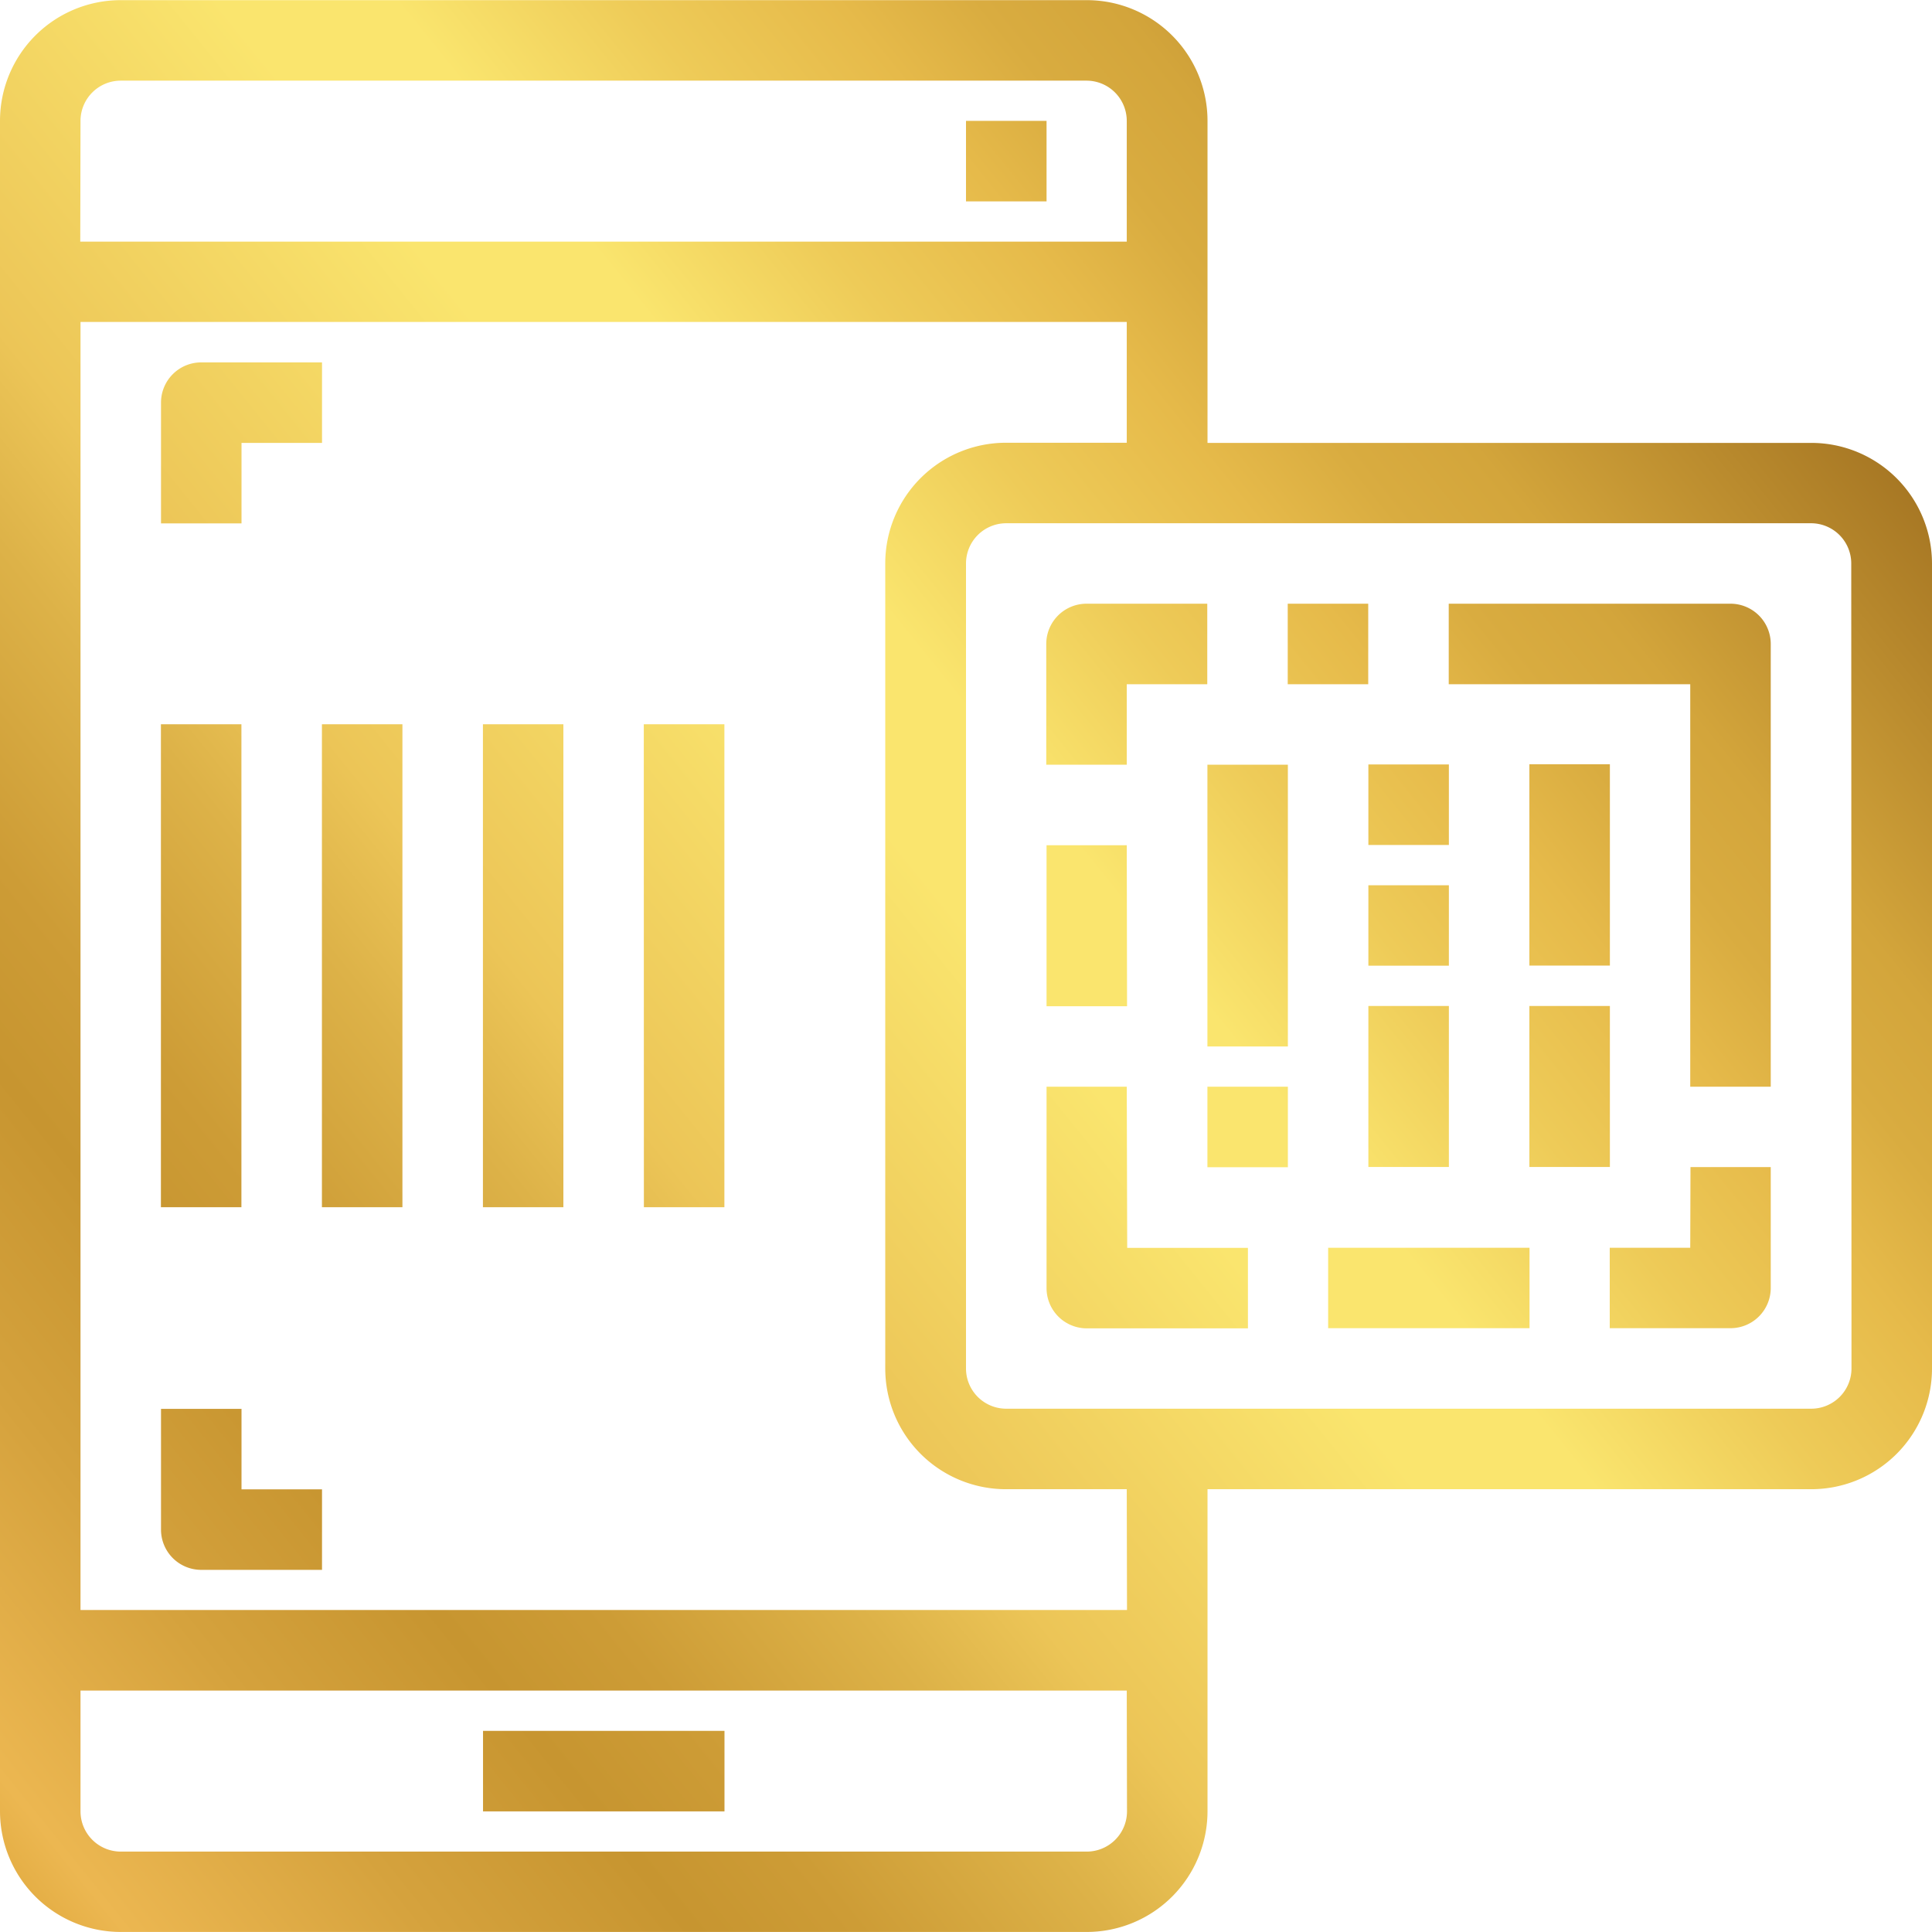 <svg xmlns="http://www.w3.org/2000/svg" xmlns:xlink="http://www.w3.org/1999/xlink" width="39.334" height="39.333" viewBox="0 0 39.334 39.333">
  <defs>
    <linearGradient id="linear-gradient" x1="-0.039" y1="0.924" x2="0.81" y2="0.076" gradientUnits="objectBoundingBox">
      <stop offset="0" stop-color="#d39d2c"/>
      <stop offset="0.032" stop-color="#d39d2c"/>
      <stop offset="0.063" stop-color="#e5af46"/>
      <stop offset="0.082" stop-color="#ecb751"/>
      <stop offset="0.175" stop-color="#d5a23d"/>
      <stop offset="0.254" stop-color="#c79530"/>
      <stop offset="0.305" stop-color="#cd9c36"/>
      <stop offset="0.383" stop-color="#ddb248"/>
      <stop offset="0.435" stop-color="#ecc557"/>
      <stop offset="0.582" stop-color="#fae56e"/>
      <stop offset="0.635" stop-color="#fae56e"/>
      <stop offset="0.706" stop-color="#eecb58"/>
      <stop offset="0.769" stop-color="#e6ba4a"/>
      <stop offset="0.812" stop-color="#d9ac40"/>
      <stop offset="0.853" stop-color="#d3a53b"/>
      <stop offset="1" stop-color="#9e6e1f"/>
    </linearGradient>
  </defs>
  <path id="Path_2118" data-name="Path 2118" d="M658.96,1464.8H660.6v1.639H658.96Zm-4.917,32.778h-4.916v1.639h4.916Zm-9.833-26.222h1.639v-1.639H643.39a.819.819,0,0,0-.819.819v2.459h1.639Zm0,19.666h-1.639v2.459a.819.819,0,0,0,.819.819h2.459v-1.639H644.21Zm34.417-17.208V1490.2a2.458,2.458,0,0,1-2.459,2.458H663.877v6.556a2.459,2.459,0,0,1-2.459,2.458H641.752a2.459,2.459,0,0,1-2.459-2.458V1464.8a2.458,2.458,0,0,1,2.459-2.458h19.666a2.458,2.458,0,0,1,2.459,2.458v6.556h12.291A2.458,2.458,0,0,1,678.627,1473.811Zm-37.7-6.556h21.306V1464.8a.82.82,0,0,0-.82-.819H641.752a.82.82,0,0,0-.82.819Zm21.306,29.5H640.932v2.459a.82.82,0,0,0,.82.819h19.666a.82.82,0,0,0,.82-.819Zm0-4.1h-2.459a2.458,2.458,0,0,1-2.458-2.458v-16.389a2.458,2.458,0,0,1,2.458-2.458h2.459v-2.459H640.932v26.223h21.306Zm14.75-18.847a.819.819,0,0,0-.82-.819H659.779a.819.819,0,0,0-.819.819V1490.2a.819.819,0,0,0,.819.819h16.389a.82.82,0,0,0,.82-.819Zm-14.75,2.458h1.639v-1.639h-2.459a.82.82,0,0,0-.819.82v2.458h1.639Zm11.472,11.473h-1.639v1.638h2.458a.819.819,0,0,0,.82-.819V1486.1H673.71Zm.819-13.112h-5.736v1.639h4.917v8.195h1.639v-9.014A.82.82,0,0,0,674.529,1474.63Zm-7.375,0h-1.639v1.639h1.639Zm-4.916,4.917H660.6v3.278h1.639Zm0,4.917H660.6v4.1a.819.819,0,0,0,.819.819H664.7v-1.638h-2.458Zm4.1,4.916h4.1v-1.638h-4.1Zm-2.458-5.736h1.638v-5.736h-1.638Zm0,2.459h1.638v-1.639h-1.638Zm4.916-8.2h-1.639v1.639h1.639Zm0,2.459h-1.639v1.638h1.639Zm-1.639,5.736h1.639v-3.278h-1.639Zm4.917-8.2h-1.639v4.1h1.639Zm-1.639,8.2h1.639v-3.278h-1.639Zm-26.222-9.014h-1.639v9.833h1.639v-9.833Zm1.639,9.833h1.639v-9.833h-1.639Zm3.278,0h1.638v-9.833h-1.638Zm3.277,0h1.639v-9.833H652.4Z" transform="translate(-639.293 -1462.339)" fill="url(#linear-gradient)"/>
</svg>
